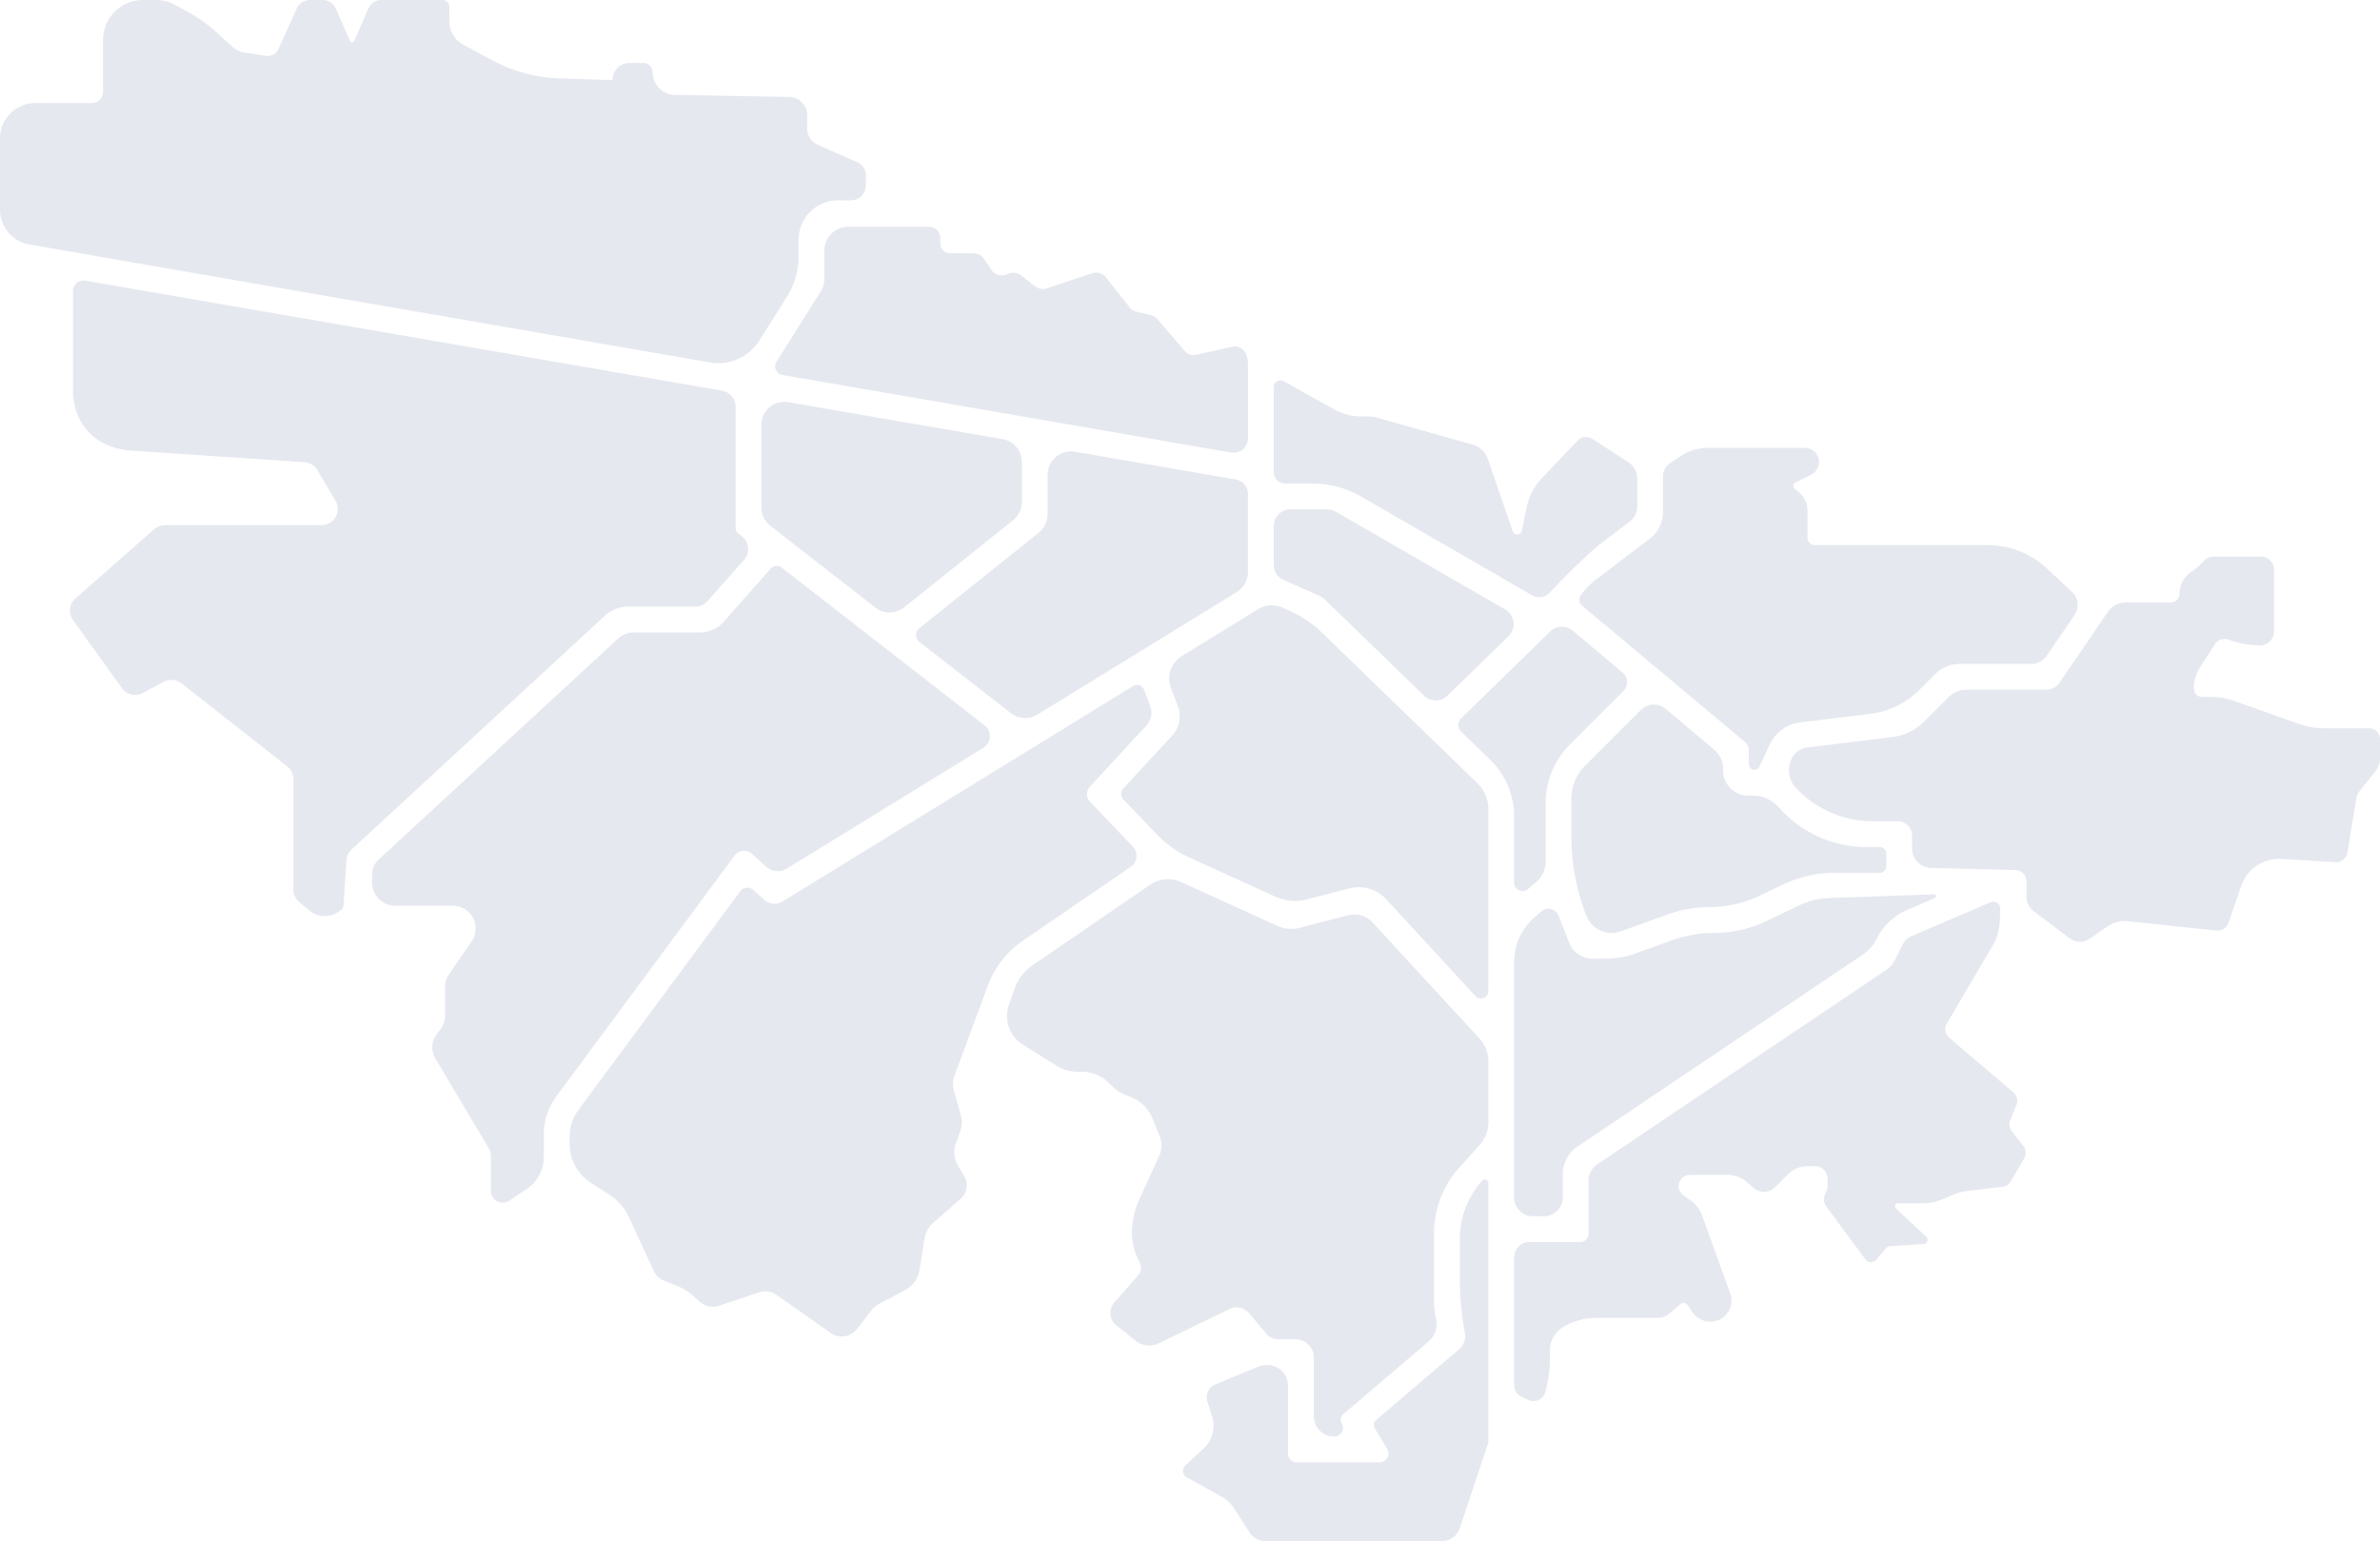 <svg xmlns="http://www.w3.org/2000/svg" width="556.35" height="360.305" viewBox="0 0 556.35 360.305">
  <g id="Grupo_3394" data-name="Grupo 3394" transform="translate(-8436.826 -31.102)">
    <path id="Trazado_7122" data-name="Trazado 7122" d="M-646.324,228.983v-3.922a9.225,9.225,0,0,1,9.225-9.225h2.994a3.506,3.506,0,0,0,3.505-3.505v-2.359a3.316,3.316,0,0,0-1.983-3.036l-9.214-4.045a4.215,4.215,0,0,1-2.52-3.859V195.92a4.248,4.248,0,0,0-4.17-4.247l-26.759-.5a5.3,5.3,0,0,1-5.2-5.3h0a2.156,2.156,0,0,0-2.157-2.156h-3.2a4.014,4.014,0,0,0-4.015,4.015h0l-12.286-.4a36,36,0,0,1-15.906-4.284l-6.722-3.619a6.133,6.133,0,0,1-3.225-5.4v-3.384A1.651,1.651,0,0,0-729.6,169h-14.217a3.359,3.359,0,0,0-3.078,2.013l-3.333,7.617a.513.513,0,0,1-.941,0l-3.333-7.619A3.357,3.357,0,0,0-757.581,169h-2.995a3.356,3.356,0,0,0-3.06,1.979l-4.246,9.436a2.837,2.837,0,0,1-3.017,1.639l-4.94-.76a5.421,5.421,0,0,1-2.84-1.362l-3.459-3.17a36.543,36.543,0,0,0-7.367-5.237l-2.6-1.4A9.426,9.426,0,0,0-796.569,169h-3a9.346,9.346,0,0,0-9.346,9.346v12.086a2.655,2.655,0,0,1-2.655,2.655h-13.154A8.278,8.278,0,0,0-833,201.365v16.644a8.279,8.279,0,0,0,6.864,8.157l159.1,27.58a11.366,11.366,0,0,0,11.565-5.151l6.461-10.278A17.544,17.544,0,0,0-646.324,228.983Z" transform="translate(9269.826 -137.898)" fill="#e6e8f0"/>
    <path id="Trazado_7123" data-name="Trazado 7123" d="M-550.689,253.807v6.6a5.525,5.525,0,0,1-.848,2.941l-10.34,16.451a2.045,2.045,0,0,0,1.383,3.1l104.9,18.133a3.362,3.362,0,0,0,3.934-3.313V280.176a5.26,5.26,0,0,0-.693-2.61h0a2.68,2.68,0,0,0-2.907-1.286l-8.547,1.9a2.678,2.678,0,0,1-2.615-.872l-6.427-7.5a2.687,2.687,0,0,0-1.384-.856l-3.635-.908a2.68,2.68,0,0,1-1.457-.944l-5.5-7a2.966,2.966,0,0,0-3.271-.982l-10.564,3.521a2.968,2.968,0,0,1-2.759-.473l-3.293-2.561a2.967,2.967,0,0,0-3.148-.311h0a2.966,2.966,0,0,1-3.8-1.008l-1.681-2.522a2.966,2.966,0,0,0-2.468-1.321h-5.467a2.313,2.313,0,0,1-2.313-2.313v-1.3a2.573,2.573,0,0,0-2.573-2.573h-18.973A5.552,5.552,0,0,0-550.689,253.807Z" transform="translate(9180.214 -164.124)" fill="#e6e8f0"/>
    <path id="Trazado_7124" data-name="Trazado 7124" d="M-742.735,400.053l59.243-54.685a7.861,7.861,0,0,1,5.332-2.085h15.781A3.79,3.79,0,0,0-659.54,342l8.557-9.673a3.793,3.793,0,0,0-.512-5.506l-.844-.656a1.6,1.6,0,0,1-.62-1.267V296.526a3.792,3.792,0,0,0-3.146-3.736L-804.95,267.059a2.48,2.48,0,0,0-2.9,2.444V292.76c0,7.764,5.36,13.681,14.058,14.058l39.8,2.676a3.792,3.792,0,0,1,3.392,2.1l4.237,7.136a3.792,3.792,0,0,1-3.392,5.488h-36.6a3.792,3.792,0,0,0-2.5.943l-18.423,16.191a3.792,3.792,0,0,0-.576,5.062l11.446,15.925a3.792,3.792,0,0,0,4.864,1.133l4.927-2.628a3.791,3.791,0,0,1,4.128.364l24.708,19.413a3.791,3.791,0,0,1,1.449,2.982v25.822a3.79,3.79,0,0,0,1.364,2.913l2.353,1.961a5.691,5.691,0,0,0,7.68-.361,1.131,1.131,0,0,0,.311-.724l.67-10.37A3.793,3.793,0,0,1-742.735,400.053Z" transform="translate(9261.741 -170.334)" fill="#e6e8f0"/>
    <path id="Trazado_7125" data-name="Trazado 7125" d="M-609.821,367.377l-11.016,12.453a7.332,7.332,0,0,1-5.491,2.474h-15.552a5.284,5.284,0,0,0-3.584,1.4l-56.024,51.715A4.7,4.7,0,0,0-703,438.872v1.9a5.428,5.428,0,0,0,5.428,5.428h13.443a5.324,5.324,0,0,1,3.765,1.56h0a5.324,5.324,0,0,1,.629,6.771l-5.327,7.785a5.022,5.022,0,0,0-.876,2.834v6.811a5.016,5.016,0,0,1-1,3.011l-.995,1.327a5.018,5.018,0,0,0-.3,5.576l12.5,21.025a3.572,3.572,0,0,1,.5,1.825v8.127a2.764,2.764,0,0,0,2.223,2.711h0a2.767,2.767,0,0,0,2.076-.41l4.078-2.719a8.985,8.985,0,0,0,4-7.477v-5.323a14.89,14.89,0,0,1,2.922-8.859l41.635-56.255a2.8,2.8,0,0,1,4.124-.41l3.226,2.918a4.138,4.138,0,0,0,4.945.457l45.89-28.208a3.2,3.2,0,0,0,.289-5.248l-47.429-36.889A1.884,1.884,0,0,0-609.821,367.377Z" transform="translate(9226.808 -203.332)" fill="#e6e8f0"/>
    <path id="Trazado_7126" data-name="Trazado 7126" d="M-506.113,332.875v-9.431a5.368,5.368,0,0,0-4.453-5.289l-50.152-8.669A5.368,5.368,0,0,0-567,314.774v19.371a5.368,5.368,0,0,0,2.069,4.234l24.606,19.167a5.367,5.367,0,0,0,6.651-.043l25.547-20.437A5.367,5.367,0,0,0-506.113,332.875Z" transform="translate(9181.805 -184.36)" fill="#e6e8f0"/>
    <path id="Trazado_7127" data-name="Trazado 7127" d="M-482.215,332.2v9.246a5.475,5.475,0,0,1-2.055,4.276l-27.949,22.359a2.026,2.026,0,0,0,.021,3.18l21.376,16.652a5.478,5.478,0,0,0,6.234.345l46.6-28.646a5.478,5.478,0,0,0,2.609-4.666V336.623a3.362,3.362,0,0,0-2.789-3.313l-37.638-6.506A5.477,5.477,0,0,0-482.215,332.2Z" transform="translate(9163.929 -190.09)" fill="#e6e8f0"/>
    <path id="Trazado_7128" data-name="Trazado 7128" d="M-542.547,508.9l-1.578-5.521a6.136,6.136,0,0,1,.146-3.817l7.753-20.946a21.9,21.9,0,0,1,8.16-10.464l25.225-17.284a3.141,3.141,0,0,0,.494-4.763l-9.959-10.412a2.634,2.634,0,0,1-.031-3.606l13.162-14.258a4.455,4.455,0,0,0,.889-4.607l-1.443-3.786a1.733,1.733,0,0,0-2.528-.86l-81.986,50.4a3.546,3.546,0,0,1-4.236-.391l-2.555-2.312a2.089,2.089,0,0,0-3.08.306l-37.754,51.011A10.877,10.877,0,0,0-634,514.05v1.557a10.874,10.874,0,0,0,4.956,9.122l4.53,2.938a11.919,11.919,0,0,1,4.337,5.007l5.826,12.624a4.544,4.544,0,0,0,2.437,2.314l2.933,1.173a13.1,13.1,0,0,1,3.764,2.306l1.709,1.5a4.543,4.543,0,0,0,4.427.891l9.407-3.135a4.543,4.543,0,0,1,4.051.594l12.63,8.888a4.542,4.542,0,0,0,6.214-.945l3.18-4.134a6.506,6.506,0,0,1,2.1-1.774l5.938-3.167a6.5,6.5,0,0,0,3.365-4.726l1.134-7.183a6.51,6.51,0,0,1,2.142-3.882l6.32-5.53a4.2,4.2,0,0,0,.863-5.281l-1.485-2.546a6.139,6.139,0,0,1-.467-5.192l1.012-2.784A6.139,6.139,0,0,0-542.547,508.9Z" transform="translate(9203.976 -217.089)" fill="#e6e8f0"/>
    <path id="Trazado_7129" data-name="Trazado 7129" d="M-409.31,381.447l-17.835,10.963a6.141,6.141,0,0,0-2.523,7.418l1.619,4.251a6.683,6.683,0,0,1-1.334,6.911l-11.4,12.345a1.883,1.883,0,0,0,.023,2.579l7.9,8.263a24.287,24.287,0,0,0,7.5,5.322l20.2,9.18a10.811,10.811,0,0,0,7.185.623l9.967-2.585a8.809,8.809,0,0,1,8.689,2.558l20.825,22.6a1.753,1.753,0,0,0,3.042-1.188V428.119a8.29,8.29,0,0,0-2.521-5.953l-36.269-35.153a26.662,26.662,0,0,0-7.731-5.221l-1.631-.725A6.139,6.139,0,0,0-409.31,381.447Z" transform="translate(9140.202 -207.898)" fill="#e6e8f0"/>
    <path id="Trazado_7130" data-name="Trazado 7130" d="M-310.452,432.386v15.487a1.945,1.945,0,0,0,3.2,1.481l1.991-1.693a6.141,6.141,0,0,0,2.164-4.68v-13.71a19.459,19.459,0,0,1,5.7-13.761l12.485-12.485a2.917,2.917,0,0,0-.183-4.294l-11.642-9.8a3.947,3.947,0,0,0-2.543-.928h0a3.946,3.946,0,0,0-2.755,1.121l-20.813,20.292a2.171,2.171,0,0,0,0,3.111l6.744,6.536A18.557,18.557,0,0,1-310.452,432.386Z" transform="translate(9101.227 -210.367)" fill="#e6e8f0"/>
    <path id="Trazado_7131" data-name="Trazado 7131" d="M-289.186,540.485l66.627-44.833a10.06,10.06,0,0,0,3.384-3.85h0a14.038,14.038,0,0,1,7.024-6.623l6.468-2.771a.46.46,0,0,0-.2-.883l-24.477.857a17.729,17.729,0,0,0-7.051,1.735l-7.5,3.6a28.687,28.687,0,0,1-12.414,2.825h0a28.686,28.686,0,0,0-9.717,1.7l-8.516,3.066a21.323,21.323,0,0,1-7.221,1.26h-2.852a5.915,5.915,0,0,1-5.509-3.76l-2.478-6.334a2.512,2.512,0,0,0-3.966-1l-1.53,1.3A13.882,13.882,0,0,0-304,497.35v55.025a4.406,4.406,0,0,0,4.406,4.406h2.563a4.406,4.406,0,0,0,4.406-4.406v-5.43A7.788,7.788,0,0,1-289.186,540.485Z" transform="translate(9094.775 -241.315)" fill="#e6e8f0"/>
    <path id="Trazado_7132" data-name="Trazado 7132" d="M-333.863,370.421l-39.65-22.9a3.914,3.914,0,0,0-1.958-.525h-8.615A3.915,3.915,0,0,0-388,350.915v9.018a3.914,3.914,0,0,0,2.325,3.577l8.453,3.757a3.907,3.907,0,0,1,1.135.767l23.244,22.529a3.915,3.915,0,0,0,5.458-.009l14.3-13.94A3.914,3.914,0,0,0-333.863,370.421Z" transform="translate(9122.571 -196.8)" fill="#e6e8f0"/>
    <path id="Trazado_7133" data-name="Trazado 7133" d="M-188.044,535.214l1.465-3.664a2.524,2.524,0,0,0-.707-2.858l-15.022-12.8a2.6,2.6,0,0,1-.555-3.3l10.629-18.071a12.9,12.9,0,0,0,1.771-6.034l.1-2.648a1.669,1.669,0,0,0-2.326-1.6l-18.389,7.881a4.171,4.171,0,0,0-2.087,1.968L-215,497.766a5.825,5.825,0,0,1-1.958,2.228l-67.591,45.482a4.655,4.655,0,0,0-2.057,3.863v12.4a1.915,1.915,0,0,1-1.915,1.915H-300.4a3.6,3.6,0,0,0-3.6,3.6v29.915a2.876,2.876,0,0,0,1.59,2.573l1.627.814a2.877,2.877,0,0,0,4.062-1.817h0a30.766,30.766,0,0,0,1.084-8.094V589a6.351,6.351,0,0,1,3.084-5.446h0a15.185,15.185,0,0,1,7.814-2.165h14.268a4.318,4.318,0,0,0,2.811-1.04l2.541-2.177a1.11,1.11,0,0,1,1.633.206l1.258,1.8a4.962,4.962,0,0,0,6.73,1.341h0a4.961,4.961,0,0,0,2-5.872l-6.566-18.183a7.393,7.393,0,0,0-2.656-3.5l-1.7-1.214a2.651,2.651,0,0,1-1.11-2.157h0a2.651,2.651,0,0,1,2.65-2.65h8.592a7.389,7.389,0,0,1,4.908,1.866l1.346,1.2a3.656,3.656,0,0,0,5.014-.147L-240,547.83a6.5,6.5,0,0,1,4.6-1.9h1.748a2.919,2.919,0,0,1,2.919,2.919v1.735a2.967,2.967,0,0,1-.312,1.325l-.213.426a2.962,2.962,0,0,0,.267,3.085l9.081,12.286a1.628,1.628,0,0,0,2.544.092l2.237-2.611a1.627,1.627,0,0,1,1.134-.565l7.711-.482a1,1,0,0,0,.618-1.722l-7.107-6.633a.668.668,0,0,1,.456-1.157h5.516a13.3,13.3,0,0,0,5.406-1.148l1.6-.708a13.307,13.307,0,0,1,3.851-1.057l8.091-.951a2.58,2.58,0,0,0,1.926-1.261l3.157-5.413a2.577,2.577,0,0,0-.191-2.881l-2.725-3.5A2.525,2.525,0,0,1-188.044,535.214Z" transform="translate(9094.775 -242.169)" fill="#e6e8f0"/>
    <path id="Trazado_7134" data-name="Trazado 7134" d="M-267.767,416.477l-13.071,13.071A10.8,10.8,0,0,0-284,437.183v8.907a50.677,50.677,0,0,0,3.485,18.468h0a6.358,6.358,0,0,0,5.921,4.041h0a6.351,6.351,0,0,0,2.153-.376l11.1-4a27.9,27.9,0,0,1,9.448-1.649h0a27.891,27.891,0,0,0,12.069-2.747l5.283-2.536a27.891,27.891,0,0,1,12.069-2.747h10.546a1.523,1.523,0,0,0,1.524-1.524v-2.975a1.523,1.523,0,0,0-1.524-1.524h-3.1A27.206,27.206,0,0,1-234.8,440l-.955-1.011a8,8,0,0,0-5.815-2.507h-1.105a5.858,5.858,0,0,1-5.858-5.858v-.387a5.857,5.857,0,0,0-2.085-4.481l-11.315-9.528A4.313,4.313,0,0,0-267.767,416.477Z" transform="translate(9088.157 -219.372)" fill="#e6e8f0"/>
    <path id="Trazado_7135" data-name="Trazado 7135" d="M-311.147,339.764l6.35-4.826a4.488,4.488,0,0,0,1.772-3.572v-6.542a4.486,4.486,0,0,0-2.041-3.762l-8.391-5.454a2.791,2.791,0,0,0-3.544.418l-8.238,8.671a14.457,14.457,0,0,0-3.7,7.122L-329.972,337a1.131,1.131,0,0,1-2.179.145l-5.773-16.838a5.281,5.281,0,0,0-3.563-3.371l-22.276-6.283a8.682,8.682,0,0,0-2.352-.325h-1.461a12.909,12.909,0,0,1-6.3-1.64l-11.8-6.593A1.566,1.566,0,0,0-388,303.462v19.85a2.741,2.741,0,0,0,2.741,2.741h6.471a22.315,22.315,0,0,1,11.159,2.991l40.044,23.124a3.317,3.317,0,0,0,4.07-.593C-320.624,348.52-314.871,342.594-311.147,339.764Z" transform="translate(9122.571 -181.874)" fill="#e6e8f0"/>
    <path id="Trazado_7136" data-name="Trazado 7136" d="M-239.13,400.025l2.4-5.14a9.138,9.138,0,0,1,7.176-5.208l16.337-1.993a19.547,19.547,0,0,0,11.456-5.582l3.675-3.675a8.238,8.238,0,0,1,5.825-2.413h16.657a4.419,4.419,0,0,0,3.651-1.93l6.5-9.541a4.126,4.126,0,0,0-.583-5.331l-5.794-5.446a20.345,20.345,0,0,0-13.934-5.52h-40.384a1.737,1.737,0,0,1-1.737-1.737v-6.273a5.755,5.755,0,0,0-2.071-4.421l-.938-.782a.856.856,0,0,1,.165-1.423l3.691-1.845a3.309,3.309,0,0,0,1.829-2.959h0a3.308,3.308,0,0,0-3.308-3.308h-22.694a11.357,11.357,0,0,0-6.3,1.907l-2.529,1.686a3.674,3.674,0,0,0-1.637,3.057v8.412a7.718,7.718,0,0,1-3.048,6.144l-12.408,9.43a19.111,19.111,0,0,0-3.728,3.752h0a1.856,1.856,0,0,0,.294,2.538l37.994,31.782a2.72,2.72,0,0,1,.968,2.081v3.19a1.294,1.294,0,0,0,1.295,1.295h0A1.3,1.3,0,0,0-239.13,400.025Z" transform="translate(9087.239 -189.685)" fill="#e6e8f0"/>
    <path id="Trazado_7137" data-name="Trazado 7137" d="M-88.825,402.606l-15.07-5.347a16.892,16.892,0,0,0-5.649-.973h-1.974a1.808,1.808,0,0,1-1.808-1.808v-.347a8.6,8.6,0,0,1,1.368-4.656l3.506-5.454a2.733,2.733,0,0,1,3.162-1.115l.775.259a21.01,21.01,0,0,0,6.639,1.077h0a3.284,3.284,0,0,0,3.284-3.284V366.564a3.064,3.064,0,0,0-3.064-3.064h-11.057a3.062,3.062,0,0,0-2.166.9l-.865.865a13.072,13.072,0,0,1-1.99,1.631l-.225.15a6.1,6.1,0,0,0-2.713,5.07h0a2.092,2.092,0,0,1-2.092,2.092h-10.424a5.219,5.219,0,0,0-4.311,2.278l-11.233,16.475a3.788,3.788,0,0,1-3.13,1.654h-18.587a6.045,6.045,0,0,0-4.274,1.77l-5.7,5.7a12.647,12.647,0,0,1-7.413,3.612l-19.848,2.421a4.774,4.774,0,0,0-3.748,2.721h0a6.122,6.122,0,0,0,1.1,6.793h0a24.759,24.759,0,0,0,18,7.759h5.825a3.282,3.282,0,0,1,3.281,3.281v3.094a4.517,4.517,0,0,0,4.4,4.515l19.744.494a2.683,2.683,0,0,1,2.616,2.682v3.657a4.053,4.053,0,0,0,1.607,3.232l8.431,6.38a4.052,4.052,0,0,0,4.753.1l4.059-2.81a7.3,7.3,0,0,1,4.921-1.258l20.595,2.168a2.707,2.707,0,0,0,2.84-1.806l3.008-8.689a9.311,9.311,0,0,1,9.363-6.249l12.607.764a2.694,2.694,0,0,0,2.82-2.246l2.156-12.937a2.838,2.838,0,0,1,.583-1.305l3.806-4.757a4.955,4.955,0,0,0,1.085-3.095v-4.412a2.548,2.548,0,0,0-2.549-2.549h-10.4A18.078,18.078,0,0,1-88.825,402.606Z" transform="translate(9063.012 -202.26)" fill="#e6e8f0"/>
    <path id="Trazado_7138" data-name="Trazado 7138" d="M-355,595.074v8.813a73.841,73.841,0,0,0,1.191,13.207h0a3.97,3.97,0,0,1-1.33,3.731l-19.4,16.545a1.54,1.54,0,0,0-.322,1.964l2.906,4.843a2.05,2.05,0,0,1-1.758,3.1H-393.1a2.05,2.05,0,0,1-2.05-2.05v-15.9a4.8,4.8,0,0,0-4.8-4.8h0a6.455,6.455,0,0,0-2.483.5l-9.718,4.049A3.254,3.254,0,0,0-414,633.052l1.1,3.51a7.246,7.246,0,0,1-1.986,7.472L-419.158,648a1.733,1.733,0,0,0,.337,2.785l8.095,4.5a8.483,8.483,0,0,1,3.013,2.826l3.574,5.559a4.393,4.393,0,0,0,3.694,2.017h41.274a4.392,4.392,0,0,0,4.166-3l6.694-20.081V581.942a.815.815,0,0,0-1.42-.547h0A20.387,20.387,0,0,0-355,595.074Z" transform="translate(9133.065 -274.274)" fill="#e6e8f0"/>
    <path id="Trazado_7139" data-name="Trazado 7139" d="M-417.727,583.8h3.968a4.285,4.285,0,0,1,4.285,4.285v13.681a4.784,4.784,0,0,0,4.783,4.783h0a2.047,2.047,0,0,0,1.755-3.1h0a1.675,1.675,0,0,1,.349-2.137l19.984-17.045a5.269,5.269,0,0,0,1.765-4.951l-.31-1.708a13.854,13.854,0,0,1-.224-2.482V559.074a23.065,23.065,0,0,1,5.961-15.474l4.661-5.151a8.091,8.091,0,0,0,2.091-5.428V518.884A8.091,8.091,0,0,0-370.8,513.4l-24.952-27.075a5.748,5.748,0,0,0-5.669-1.669l-11.342,2.941a7.8,7.8,0,0,1-5.187-.45l-22.569-10.259a7.361,7.361,0,0,0-7.207.629L-475.3,496.413a10.807,10.807,0,0,0-4.086,5.331l-1.366,3.889a7.852,7.852,0,0,0,3.248,9.262l7.933,4.955a9.152,9.152,0,0,0,4.848,1.39h.946a9.151,9.151,0,0,1,6.471,2.68l.675.675a9.151,9.151,0,0,0,3.072,2.026l1.305.522a9.152,9.152,0,0,1,5.1,5.1l1.694,4.235a5.449,5.449,0,0,1-.1,4.278l-4.813,10.588a16.8,16.8,0,0,0-1.279,4.194l-.147.877a14.42,14.42,0,0,0,1.619,9.376h0a2.629,2.629,0,0,1-.32,3.008l-5.616,6.419a3.682,3.682,0,0,0,.471,5.3l4.532,3.625a5.072,5.072,0,0,0,5.382.6l16.591-8.044a3.734,3.734,0,0,1,4.479.948l4.087,4.829A3.734,3.734,0,0,0-417.727,583.8Z" transform="translate(9153.412 -239.563)" fill="#e6e8f0"/>
  </g>
</svg>
